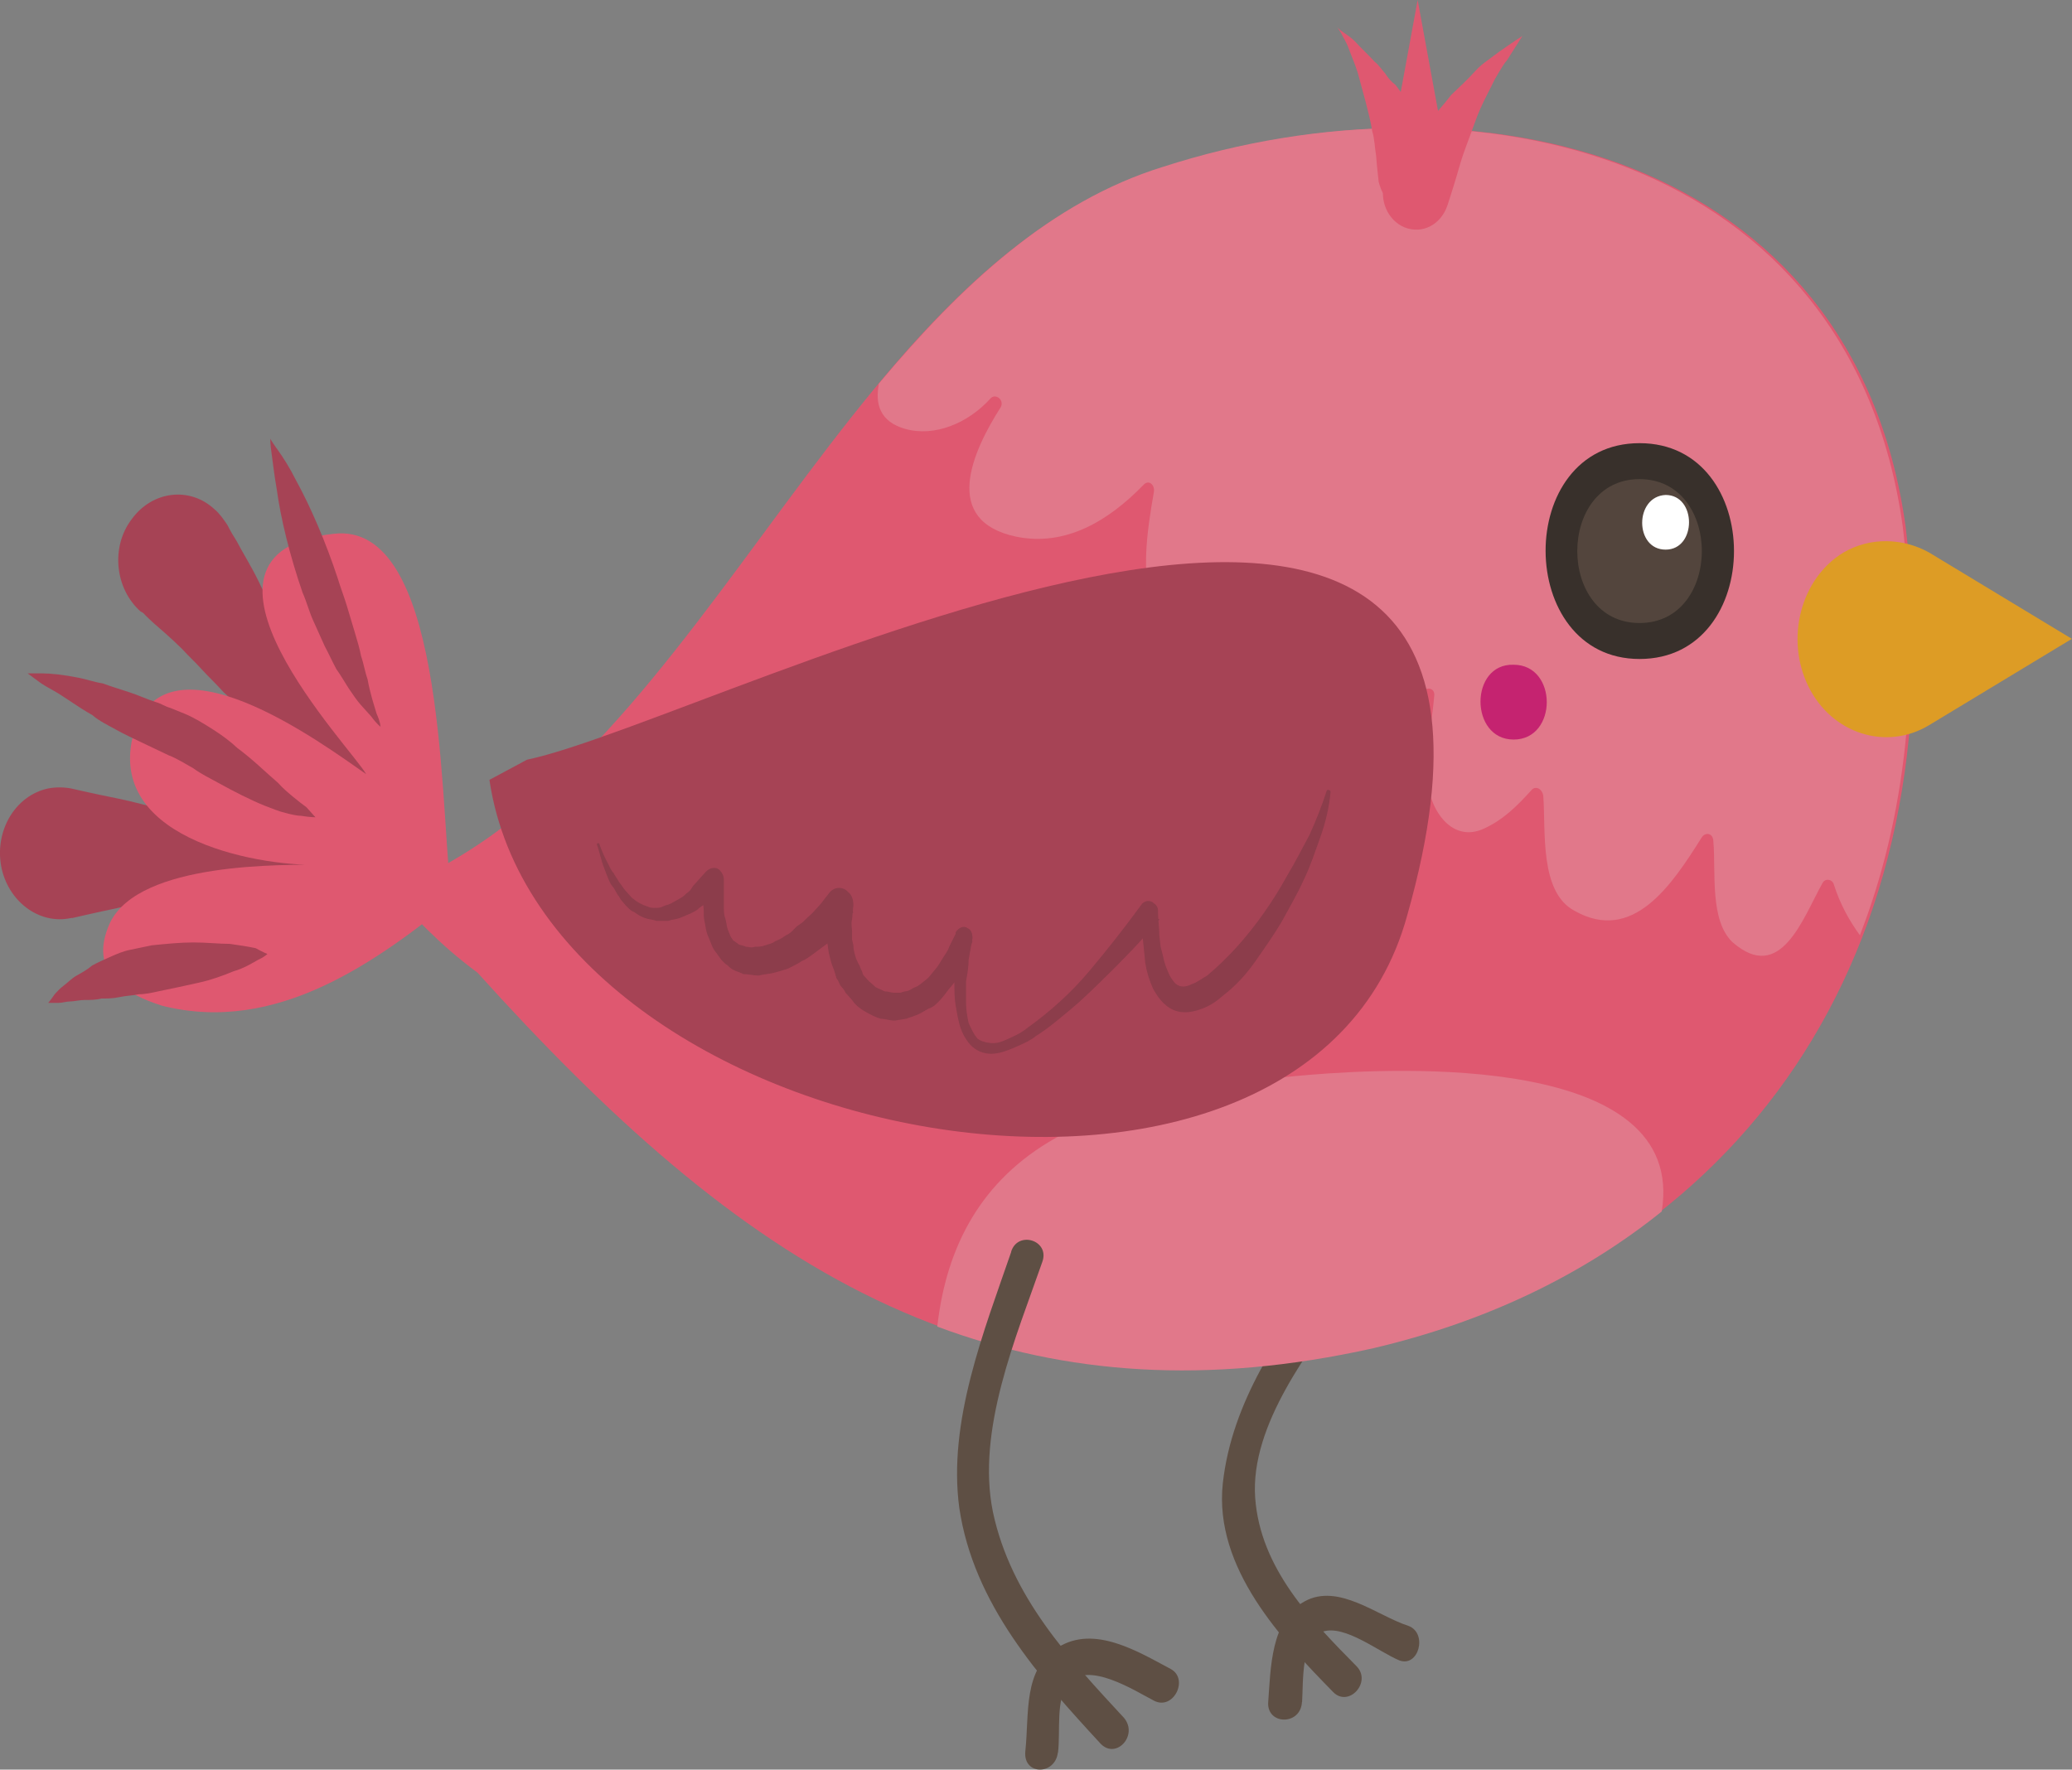 <?xml version="1.0" encoding="UTF-8"?>
<svg id="_Слой_2" data-name="Слой 2" xmlns="http://www.w3.org/2000/svg" viewBox="0 0 143.98 122.99">
  <rect x="0" y="0" width="143.98" height="122.99" fill="#808080" stroke="none"/>
  <defs>
    <style>
      .cls-1 {
        fill: #fff;
      }

      .cls-2 {
        opacity: .2;
      }

      .cls-2, .cls-3 {
        fill: none;
      }

      .cls-4 {
        fill: #a64355;
      }

      .cls-5 {
        fill: #e1788a;
      }

      .cls-6 {
        fill: #c52370;
      }

      .cls-3 {
        opacity: .7;
      }

      .cls-7 {
        fill: #5e4f44;
      }

      .cls-8 {
        fill: #dd9c25;
      }

      .cls-9 {
        fill: #222221;
      }

      .cls-10 {
        fill: #38302b;
      }

      .cls-11 {
        fill: #df5870;
      }
    </style>
  </defs>
  <g id="_Слой_5" data-name="Слой 5">
    <g>
      <g>
        <path class="cls-7" d="m92.1,88.3c-3.16,4.4-6.5,9.1-7.13,14.8-.63,5.9,4.15,10.9,7.67,14.5,1.08,1.1,2.71-.7,1.62-1.8-3.16-3.2-6.68-6.8-7.04-11.7-.36-5.1,3.88-10.4,6.5-14.1.9-1.2-.72-3-1.62-1.7h0Z"/>
        <path class="cls-7" d="m90.48,118.3c.09-1.4-.09-4.4,1.44-4.9s3.88,1.4,5.32,2c1.35.5,1.98-1.9.63-2.4-2.17-.7-4.87-3-7.22-1.7s-2.35,4.6-2.53,7.1c0,1.5,2.26,1.5,2.35-.1h0Z"/>
      </g>
      <g>
        <path class="cls-11" d="m25.07,62.6c23.46-7,32.48-44,55.93-51,21.65-7,47.81-1,51.42,25,3.61,30-11.73,51-36.99,57-27.06,6-44.21-6-62.25-26-2.71-2-4.51-4-6.32-6"/>
        <path class="cls-5" d="m91.02,74.7c-5.95.5-12.36,1.4-17.68,4.4-5.14,2.9-7.58,7.5-8.21,13.1,8.84,3.3,18.67,4.1,30.31,1.5,7.67-1.8,14.43-5,20.03-9.5,1.8-11-18.4-10-24.45-9.5Z"/>
        <path class="cls-5" d="m61.07,26.7c-.27,1.4.09,2.6,1.8,3.1,2.07.6,4.42-.4,5.95-2.1.36-.4.99.1.72.6-1.98,3.1-4.15,7.9,1.08,9,3.43.7,6.41-1.1,8.84-3.6.36-.4.81,0,.72.5-.45,2.6-1.08,6.4.27,8.8,2.17,3.7,6.68,2.2,8.84-.6.36-.4.81,0,.72.5-.36,2.2-1.26,5.6.09,7.5,2.71,4,6.77.7,8.75-2.3.27-.4.9-.3.81.3-.18,2.1-.72,4.4-.36,6.5.36,1.8,1.8,3.6,3.79,2.7,1.35-.6,2.35-1.6,3.34-2.7.27-.3.72-.1.81.4.18,2.5-.27,6.7,2.17,8,4.06,2.3,6.77-1.8,8.84-5.1.27-.4.81-.3.81.3.18,2.1-.27,5.5,1.35,7,3.34,2.9,4.87-1.7,6.22-4.1.18-.4.72-.3.81.1.45,1.4,1.08,2.5,1.8,3.5,3.16-8.1,4.24-17.7,2.98-28.4-3.61-26-29.77-32-51.42-25-7.76,2.4-13.98,8.2-19.76,15.1Z"/>
      </g>
      <g>
        <g>
          <path class="cls-10" d="m113.93,45.8c8.75,0,8.75-15,0-15s-8.66,15,0,15h0Z"/>
          <g class="cls-3">
            <path class="cls-7" d="m113.93,43.3c5.77,0,5.77-10,0-10s-5.77,10,0,10h0Z"/>
          </g>
          <path class="cls-1" d="m115.74,38.2c2.17,0,2.17-3.8,0-3.8-2.17.1-2.17,3.8,0,3.8h0Z"/>
        </g>
        <path class="cls-8" d="m134.05,38.4l9.92,6-9.92,6c-2.98,1.8-6.77.6-8.39-2.7-1.62-3.3-.54-7.5,2.44-9.3,1.89-1.1,4.15-1,5.95,0Z"/>
        <path class="cls-6" d="m105.18,51.4c3.07,0,3.07-5.2,0-5.2-3.07-.1-3.07,5.2,0,5.2h0Z"/>
      </g>
      <g>
        <path class="cls-11" d="m95.8,12.6s-.09-.7-.18-1.8c-.09-.5-.09-1.1-.27-1.7-.09-.6-.27-1.3-.45-2-.09-.3-.18-.7-.27-1-.09-.3-.18-.7-.27-1-.18-.6-.45-1.2-.63-1.7s-.45-.9-.54-1.1c-.18-.3-.27-.4-.27-.4,0,0,.09.1.36.3.27.2.63.4.99.8s.81.8,1.26,1.3c.27.2.45.5.72.8.18.3.45.6.72.8.45.6.9,1.2,1.26,1.8.36.6.72,1.2.99,1.6.54.9.9,1.6.9,1.6.72,1.2.36,2.8-.72,3.5-1.08.8-2.53.4-3.16-.8-.27-.3-.36-.7-.45-1h0Z"/>
        <path class="cls-11" d="m96.25,12.3l2.26-12.3,2.26,12.3c.27,1.4-.54,2.7-1.8,3-1.26.3-2.44-.6-2.71-2-.09-.3-.09-.6,0-1Z"/>
        <path class="cls-11" d="m96.61,11.7s.54-.6,1.26-1.6c.36-.5.81-1,1.35-1.6.54-.6,1.08-1.2,1.62-1.9.63-.6,1.17-1.1,1.71-1.7.27-.3.54-.5.81-.7.27-.2.54-.4.81-.6.99-.7,1.62-1.1,1.62-1.1,0,0-.45.7-1.08,1.7-.18.2-.36.5-.54.8-.18.3-.36.6-.54,1-.36.7-.72,1.4-.99,2.1s-.54,1.5-.81,2.2c-.27.7-.45,1.4-.63,2-.36,1.2-.63,2-.63,2-.45,1.3-1.71,2-2.98,1.5-1.17-.5-1.8-1.9-1.35-3.3,0-.3.09-.6.36-.8h0Z"/>
      </g>
      <g>
        <g>
          <path class="cls-4" d="m29.58,59s-.27-.2-.9-.7c-.27-.2-.63-.5-.99-.7-.36-.3-.81-.6-1.35-.9-.99-.6-2.17-1.3-3.43-2.2-.63-.4-1.26-.9-1.98-1.4-.63-.5-1.35-1.2-1.89-1.7-.63-.5-1.17-1.1-1.8-1.6-.54-.6-1.17-1.2-1.71-1.7-.54-.6-1.08-1.1-1.53-1.6s-.9-.9-1.35-1.4c-.81-.8-1.53-1.4-1.98-1.8s-.72-.7-.72-.7l-.18-.1c-1.8-1.6-2.07-4.5-.63-6.4,1.44-2,4.06-2.3,5.77-.7.36.3.63.7.9,1.1,0,0,.18.4.63,1.1.36.7.99,1.7,1.53,2.8.27.6.63,1.2.9,1.9.27.6.63,1.3.99,2,.36.7.63,1.4.99,2.1.36.7.81,1.5,1.17,2.2.45.8.72,1.4,1.17,2s.81,1.3,1.26,1.8c.9,1.2,1.8,2.3,2.62,3.3s1.44,1.8,1.8,2.4c.54.6.72.9.72.9Z"/>
          <path class="cls-4" d="m25.34,60.5s-1.26.1-3.25.3c-.45,0-.99.1-1.53.2-.54,0-1.17.2-1.71.2-1.17.2-2.44.4-3.7.5-1.26.2-2.53.5-3.7.7-1.17.2-2.26.5-3.25.7-1.89.4-3.16.7-3.16.7h-.09c-2.26.5-4.42-1.2-4.87-3.6-.45-2.5.99-4.9,3.25-5.4.54-.1,1.08-.1,1.62,0,0,0,1.26.3,3.25.7.99.2,2.07.5,3.25.8,1.17.3,2.44.6,3.79,1,1.26.4,2.53.8,3.79,1.1.63.2,1.17.3,1.71.5.54.2.99.4,1.53.5,1.8.7,3.07,1.1,3.07,1.1Z"/>
        </g>
        <path class="cls-11" d="m31.3,61.8c-.72-7-.54-25.6-8.12-24.7-11.91,1.3,1.35,15,2.26,16.7-2.89-2-14.25-10.5-16.24-2.5-1.62,7.2,9.2,9,13.35,8.8-2.89,0-12.81-.2-14.89,4-1.62,3.5,1.08,5,3.61,5.8,7.94,2,14.89-3,20.75-7.8"/>
        <g>
          <path class="cls-4" d="m26.43,50.5s-.27-.2-.63-.7c-.18-.2-.45-.5-.72-.8s-.54-.7-.81-1.1c-.27-.4-.54-.9-.9-1.4-.27-.5-.54-1.1-.81-1.6l-.81-1.8c-.27-.6-.45-1.3-.72-1.9-.9-2.6-1.53-5.2-1.8-7.2-.18-1-.27-1.9-.36-2.5-.09-.6-.09-1-.09-1,0,0,.18.3.54.8.36.5.81,1.2,1.26,2.1.99,1.8,2.07,4.3,2.89,6.8.18.6.45,1.3.63,1.9s.36,1.2.54,1.8c.18.6.36,1.2.45,1.7.18.5.27,1.1.45,1.6.18,1,.45,1.8.63,2.4.27.6.27.9.27.9Z"/>
          <path class="cls-4" d="m21.91,56.8s-.36,0-.99-.1c-.27,0-.72-.1-1.08-.2-.45-.1-.9-.3-1.44-.5-.99-.4-2.17-1-3.25-1.6-.54-.3-1.17-.6-1.71-1-.54-.3-1.17-.7-1.71-.9-.63-.3-1.26-.6-1.89-.9-.63-.3-1.26-.6-1.8-.9-.54-.3-1.17-.6-1.62-1-.54-.3-.99-.6-1.44-.9s-.9-.6-1.26-.8c-.36-.2-.72-.4-.99-.6-.54-.4-.81-.6-.81-.6h.99c.63,0,1.53.1,2.53.3.54.1,1.08.3,1.71.4.54.2,1.17.4,1.8.6s1.26.5,1.89.7c.36.1.63.3.99.4l.99.4c.72.3,1.35.7,1.98,1.1s1.17.8,1.71,1.3c1.08.8,1.98,1.7,2.8,2.4.36.4.72.7,1.08,1s.63.5.9.7c.36.4.63.7.63.7Z"/>
          <path class="cls-4" d="m18.58,66.3s-.18.2-.63.4c-.36.2-.99.6-1.71.8-.72.3-1.53.6-2.44.8s-1.8.4-2.8.6c-.45.1-.9.2-1.35.2-.45.1-.9.1-1.35.2-.45.1-.9.1-1.26.1-.36.1-.81.1-1.17.1s-.72.1-.99.1-.54.1-.81.1h-.72s.18-.2.45-.6c.18-.2.36-.4.63-.6.27-.2.54-.5.9-.7s.72-.4,1.08-.7c.36-.2.81-.4,1.26-.6.45-.2.9-.4,1.44-.5.45-.1.99-.2,1.44-.3.99-.1,1.98-.2,2.89-.2s1.8.1,2.53.1c.72.1,1.35.2,1.8.3.54.3.81.4.81.4Z"/>
        </g>
      </g>
      <g>
        <path class="cls-4" d="m36.62,52.8c13.35-2.8,74.25-35.3,61.17,10.8-7.13,26.2-59.99,16.3-63.78-9.4"/>
        <g class="cls-2">
          <path class="cls-9" d="m92.46,55c-.09,1.1-.36,2.2-.72,3.2s-.72,2.1-1.17,3c-.45,1-.99,1.9-1.53,2.9-.54.9-1.17,1.8-1.8,2.7s-1.35,1.7-2.26,2.4c-.45.4-.9.7-1.44.9s-1.26.4-1.98.1c-.72-.3-1.17-1-1.44-1.5-.27-.6-.45-1.2-.54-1.8l-.09-.9-.09-.9v-1.7l1.17.5c-1.26,1.5-2.62,2.9-4.06,4.3-.72.7-1.44,1.4-2.17,2s-1.53,1.3-2.35,1.8c-.36.3-.81.5-1.26.7s-.9.4-1.44.5-1.08,0-1.53-.3-.81-.9-.99-1.4-.27-1.1-.36-1.6-.09-1.1-.09-1.6v-1.6l.09-1.6,1.17.3-.36,1.1c-.09.4-.27.7-.45,1s-.36.7-.63,1c-.27.3-.45.6-.72.9-.27.3-.54.6-.9.7-.36.2-.63.4-.99.5-.18.1-.36.1-.54.2l-.63.1c-.36.1-.81-.1-1.17-.1-.36-.1-.72-.3-1.08-.5-.36-.2-.72-.5-.9-.8l-.45-.5c-.09-.2-.18-.3-.36-.5-.09-.2-.18-.4-.27-.5l-.18-.6c-.18-.4-.27-.8-.36-1.2l-.09-.6v-.6c0-.4-.09-.8,0-1.2l.09-1.2,1.71.8-.63.8c-.18.3-.45.5-.63.8s-.45.5-.72.7-.54.4-.81.6c-.27.2-.54.4-.81.5-.27.2-.54.3-.9.5-.27.1-.63.2-.99.3s-.72.1-1.08.2c-.36,0-.72-.1-1.08-.1-.36-.2-.72-.2-1.08-.6-.18-.1-.36-.3-.45-.4l-.36-.5c-.27-.3-.36-.7-.54-1.1-.18-.4-.18-.7-.27-1.1-.09-.4,0-.7-.09-1.1v-.5l.09-.5.09-1,1.26.6-.54.6c-.18.2-.36.4-.54.5-.18.2-.36.3-.63.5-.18.2-.45.3-.63.4-.27.1-.45.2-.72.3s-.54.1-.81.2h-.81c-.27-.1-.54-.1-.81-.2-.27-.1-.45-.2-.72-.4-.27-.1-.45-.3-.63-.5s-.36-.4-.45-.6c-.18-.2-.27-.5-.45-.7s-.27-.5-.36-.7-.18-.5-.27-.7c-.18-.5-.27-1-.45-1.5q0-.1.09-.1s.09,0,.09.1h0c.18.5.36.9.63,1.4.09.2.18.4.36.6.09.2.27.4.36.6.18.2.27.4.45.6l.45.5c.36.3.72.5,1.08.6.18.1.36.1.54.1s.36,0,.54-.1.36-.1.54-.2c.18-.1.36-.2.54-.3s.36-.2.54-.4c.18-.1.36-.3.45-.5l.45-.5.45-.5c.27-.3.72-.4.99-.1.18.2.27.4.27.6v1.9c0,.3,0,.6.09.8.09.3.09.5.18.8.09.2.18.5.27.6.09.1.09.2.18.2l.27.2c.09.1.36.1.54.2.18,0,.36.1.63,0,.27,0,.45,0,.72-.1s.45-.1.72-.3c.27-.1.45-.2.72-.4.27-.1.45-.3.63-.5s.45-.3.63-.5.45-.4.63-.6c.18-.2.36-.4.54-.6l.54-.7c.36-.5.99-.5,1.35-.1.27.2.36.6.36.9h0l-.09,1c-.09.3,0,.6,0,.9v.5l.09.4c0,.3.09.6.18.9l.18.4c.09.1.09.2.18.4.09.1.09.3.18.4l.27.3c.18.2.36.3.54.5.18.1.45.2.63.3.27,0,.45.1.72.1h.36l.36-.1c.27,0,.45-.2.72-.3s.45-.3.72-.5.36-.4.63-.7c.18-.2.36-.5.54-.8s.36-.5.45-.8l.45-.9v-.1c.18-.3.54-.5.81-.3.27.1.36.4.36.7l-.27,1.5c0,.5-.09,1-.18,1.5v1.5c0,.5.09,1,.18,1.4.18.4.36.8.63,1.1.27.2.72.3,1.08.3.45,0,.81-.2,1.26-.4s.81-.4,1.17-.7c1.53-1.1,2.98-2.4,4.24-3.9,1.26-1.5,2.44-3,3.61-4.6.18-.3.63-.4.9-.1.18.1.27.3.27.5v.1c0,.5.09,1.1.09,1.6l.09.8.18.7c.09.5.27.9.45,1.3.18.3.36.6.63.7.18.1.54.1.9-.1.36-.1.72-.4,1.08-.6.72-.6,1.44-1.3,2.07-2,1.35-1.5,2.53-3.2,3.52-5,.54-.9.99-1.8,1.53-2.8.45-1,.81-1.9,1.17-3,0-.1.09-.1.09-.1.18,0,.18.1.18.1Z"/>
        </g>
      </g>
      <g>
        <path class="cls-7" d="m70.27,87c-1.89,5.5-4.42,11.8-3.61,17.8.99,6.7,5.59,11.8,9.83,16.4,1.08,1.1,2.62-.6,1.62-1.8-3.79-4.1-7.85-8.4-9.11-14.3-1.17-5.7,1.62-12.2,3.43-17.4.54-1.5-1.71-2.2-2.17-.7h0Z"/>
        <path class="cls-7" d="m73.52,121.8c.18-1.5-.18-3.7.72-4.8,1.35-1.6,4.6.5,5.95,1.2s2.44-1.5,1.17-2.2c-2.26-1.2-5.32-3.1-7.85-1.5-2.44,1.5-1.98,4.6-2.26,7.2-.18,1.7,2.07,1.7,2.26.1h0Z"/>
      </g>
    </g>
  </g>
</svg>